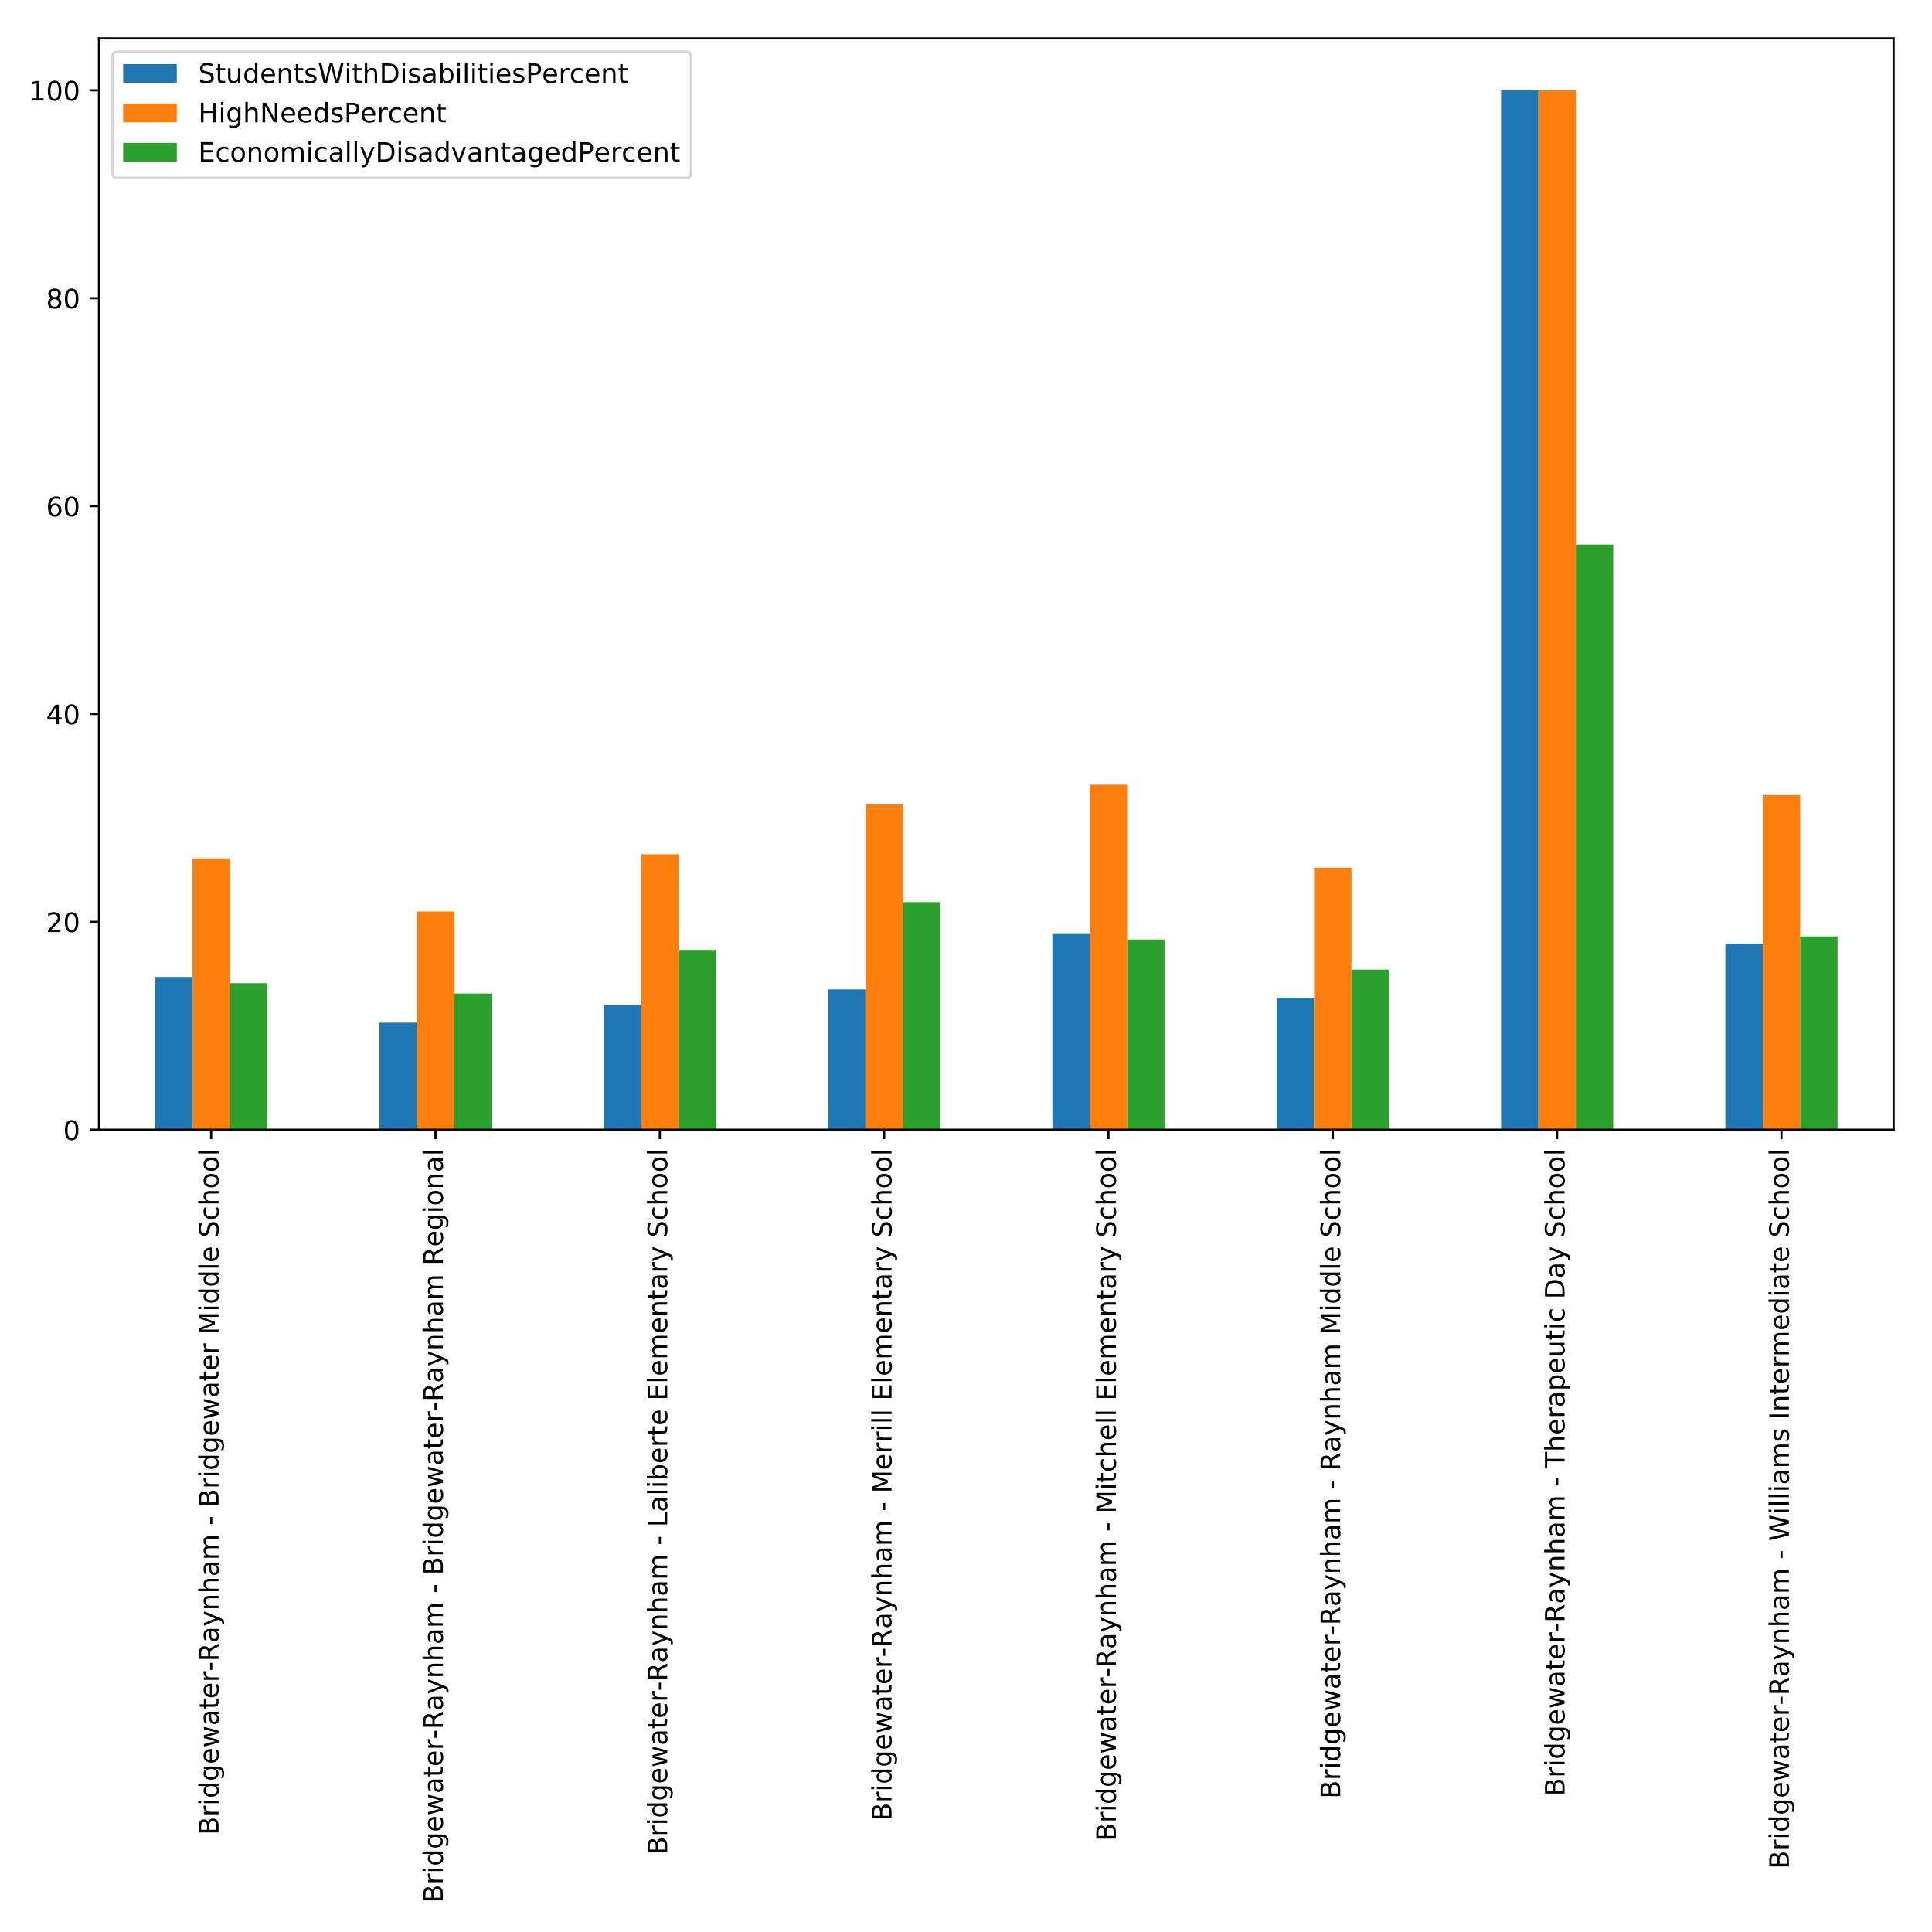 <?xml version="1.0" encoding="utf-8" standalone="no"?>
<!DOCTYPE svg PUBLIC "-//W3C//DTD SVG 1.1//EN"
  "http://www.w3.org/Graphics/SVG/1.1/DTD/svg11.dtd">
<!-- Created with matplotlib (http://matplotlib.org/) -->
<svg height="720pt" version="1.1" viewBox="0 0 720 720" width="720pt" xmlns="http://www.w3.org/2000/svg" xmlns:xlink="http://www.w3.org/1999/xlink">
 <defs>
  <style type="text/css">
*{stroke-linecap:butt;stroke-linejoin:round;}
  </style>
 </defs>
 <g id="figure_1">
  <g id="patch_1">
   <path d="M 0 720 
L 720 720 
L 720 0 
L 0 0 
z
" style="fill:#ffffff;"/>
  </g>
  <g id="axes_1">
   <g id="patch_2">
    <path d="M 36.888 421.023 
L 705.7 421.023 
L 705.7 14.3 
L 36.888 14.3 
z
" style="fill:#ffffff;"/>
   </g>
   <g id="patch_3">
    <path clip-path="url(#pb2c22ee55d)" d="M 57.788 421.023 
L 71.721 421.023 
L 71.721 364.082 
L 57.788 364.082 
z
" style="fill:#1f77b4;"/>
   </g>
   <g id="patch_4">
    <path clip-path="url(#pb2c22ee55d)" d="M 141.389 421.023 
L 155.323 421.023 
L 155.323 381.126 
L 141.389 381.126 
z
" style="fill:#1f77b4;"/>
   </g>
   <g id="patch_5">
    <path clip-path="url(#pb2c22ee55d)" d="M 224.991 421.023 
L 238.925 421.023 
L 238.925 374.541 
L 224.991 374.541 
z
" style="fill:#1f77b4;"/>
   </g>
   <g id="patch_6">
    <path clip-path="url(#pb2c22ee55d)" d="M 308.593 421.023 
L 322.526 421.023 
L 322.526 368.73 
L 308.593 368.73 
z
" style="fill:#1f77b4;"/>
   </g>
   <g id="patch_7">
    <path clip-path="url(#pb2c22ee55d)" d="M 392.194 421.023 
L 406.128 421.023 
L 406.128 347.813 
L 392.194 347.813 
z
" style="fill:#1f77b4;"/>
   </g>
   <g id="patch_8">
    <path clip-path="url(#pb2c22ee55d)" d="M 475.796 421.023 
L 489.729 421.023 
L 489.729 371.829 
L 475.796 371.829 
z
" style="fill:#1f77b4;"/>
   </g>
   <g id="patch_9">
    <path clip-path="url(#pb2c22ee55d)" d="M 559.397 421.023 
L 573.331 421.023 
L 573.331 33.668 
L 559.397 33.668 
z
" style="fill:#1f77b4;"/>
   </g>
   <g id="patch_10">
    <path clip-path="url(#pb2c22ee55d)" d="M 642.999 421.023 
L 656.932 421.023 
L 656.932 351.687 
L 642.999 351.687 
z
" style="fill:#1f77b4;"/>
   </g>
   <g id="patch_11">
    <path clip-path="url(#pb2c22ee55d)" d="M 71.721 421.023 
L 85.655 421.023 
L 85.655 319.924 
L 71.721 319.924 
z
" style="fill:#ff7f0e;"/>
   </g>
   <g id="patch_12">
    <path clip-path="url(#pb2c22ee55d)" d="M 155.323 421.023 
L 169.257 421.023 
L 169.257 339.679 
L 155.323 339.679 
z
" style="fill:#ff7f0e;"/>
   </g>
   <g id="patch_13">
    <path clip-path="url(#pb2c22ee55d)" d="M 238.925 421.023 
L 252.858 421.023 
L 252.858 318.374 
L 238.925 318.374 
z
" style="fill:#ff7f0e;"/>
   </g>
   <g id="patch_14">
    <path clip-path="url(#pb2c22ee55d)" d="M 322.526 421.023 
L 336.46 421.023 
L 336.46 299.781 
L 322.526 299.781 
z
" style="fill:#ff7f0e;"/>
   </g>
   <g id="patch_15">
    <path clip-path="url(#pb2c22ee55d)" d="M 406.128 421.023 
L 420.061 421.023 
L 420.061 292.421 
L 406.128 292.421 
z
" style="fill:#ff7f0e;"/>
   </g>
   <g id="patch_16">
    <path clip-path="url(#pb2c22ee55d)" d="M 489.729 421.023 
L 503.663 421.023 
L 503.663 323.41 
L 489.729 323.41 
z
" style="fill:#ff7f0e;"/>
   </g>
   <g id="patch_17">
    <path clip-path="url(#pb2c22ee55d)" d="M 573.331 421.023 
L 587.264 421.023 
L 587.264 33.668 
L 573.331 33.668 
z
" style="fill:#ff7f0e;"/>
   </g>
   <g id="patch_18">
    <path clip-path="url(#pb2c22ee55d)" d="M 656.932 421.023 
L 670.866 421.023 
L 670.866 296.295 
L 656.932 296.295 
z
" style="fill:#ff7f0e;"/>
   </g>
   <g id="patch_19">
    <path clip-path="url(#pb2c22ee55d)" d="M 85.655 421.023 
L 99.589 421.023 
L 99.589 366.406 
L 85.655 366.406 
z
" style="fill:#2ca02c;"/>
   </g>
   <g id="patch_20">
    <path clip-path="url(#pb2c22ee55d)" d="M 169.257 421.023 
L 183.19 421.023 
L 183.19 370.28 
L 169.257 370.28 
z
" style="fill:#2ca02c;"/>
   </g>
   <g id="patch_21">
    <path clip-path="url(#pb2c22ee55d)" d="M 252.858 421.023 
L 266.792 421.023 
L 266.792 354.011 
L 252.858 354.011 
z
" style="fill:#2ca02c;"/>
   </g>
   <g id="patch_22">
    <path clip-path="url(#pb2c22ee55d)" d="M 336.46 421.023 
L 350.393 421.023 
L 350.393 336.193 
L 336.46 336.193 
z
" style="fill:#2ca02c;"/>
   </g>
   <g id="patch_23">
    <path clip-path="url(#pb2c22ee55d)" d="M 420.061 421.023 
L 433.995 421.023 
L 433.995 350.137 
L 420.061 350.137 
z
" style="fill:#2ca02c;"/>
   </g>
   <g id="patch_24">
    <path clip-path="url(#pb2c22ee55d)" d="M 503.663 421.023 
L 517.596 421.023 
L 517.596 361.371 
L 503.663 361.371 
z
" style="fill:#2ca02c;"/>
   </g>
   <g id="patch_25">
    <path clip-path="url(#pb2c22ee55d)" d="M 587.264 421.023 
L 601.198 421.023 
L 601.198 202.942 
L 587.264 202.942 
z
" style="fill:#2ca02c;"/>
   </g>
   <g id="patch_26">
    <path clip-path="url(#pb2c22ee55d)" d="M 670.866 421.023 
L 684.8 421.023 
L 684.8 348.975 
L 670.866 348.975 
z
" style="fill:#2ca02c;"/>
   </g>
   <g id="matplotlib.axis_1">
    <g id="xtick_1">
     <g id="line2d_1">
      <defs>
       <path d="M 0 0 
L 0 3.5 
" id="m4c6df559db" style="stroke:#000000;stroke-width:0.8;"/>
      </defs>
      <g>
       <use style="stroke:#000000;stroke-width:0.8;" x="78.688" xlink:href="#m4c6df559db" y="421.023"/>
      </g>
     </g>
     <g id="text_1">
      <!-- Bridgewater-Raynham - Bridgewater Middle School -->
      <defs>
       <path d="M 19.672 34.812 
L 19.672 8.109 
L 35.5 8.109 
Q 43.453 8.109 47.281 11.406 
Q 51.125 14.703 51.125 21.484 
Q 51.125 28.328 47.281 31.562 
Q 43.453 34.812 35.5 34.812 
z
M 19.672 64.797 
L 19.672 42.828 
L 34.281 42.828 
Q 41.5 42.828 45.031 45.531 
Q 48.578 48.25 48.578 53.812 
Q 48.578 59.328 45.031 62.062 
Q 41.5 64.797 34.281 64.797 
z
M 9.812 72.906 
L 35.016 72.906 
Q 46.297 72.906 52.391 68.219 
Q 58.5 63.531 58.5 54.891 
Q 58.5 48.188 55.375 44.234 
Q 52.25 40.281 46.188 39.312 
Q 53.469 37.75 57.5 32.781 
Q 61.531 27.828 61.531 20.406 
Q 61.531 10.641 54.891 5.312 
Q 48.25 0 35.984 0 
L 9.812 0 
z
" id="DejaVuSans-42"/>
       <path d="M 41.109 46.297 
Q 39.594 47.172 37.812 47.578 
Q 36.031 48 33.891 48 
Q 26.266 48 22.188 43.047 
Q 18.109 38.094 18.109 28.812 
L 18.109 0 
L 9.078 0 
L 9.078 54.688 
L 18.109 54.688 
L 18.109 46.188 
Q 20.953 51.172 25.484 53.578 
Q 30.031 56 36.531 56 
Q 37.453 56 38.578 55.875 
Q 39.703 55.766 41.062 55.516 
z
" id="DejaVuSans-72"/>
       <path d="M 9.422 54.688 
L 18.406 54.688 
L 18.406 0 
L 9.422 0 
z
M 9.422 75.984 
L 18.406 75.984 
L 18.406 64.594 
L 9.422 64.594 
z
" id="DejaVuSans-69"/>
       <path d="M 45.406 46.391 
L 45.406 75.984 
L 54.391 75.984 
L 54.391 0 
L 45.406 0 
L 45.406 8.203 
Q 42.578 3.328 38.25 0.953 
Q 33.938 -1.422 27.875 -1.422 
Q 17.969 -1.422 11.734 6.484 
Q 5.516 14.406 5.516 27.297 
Q 5.516 40.188 11.734 48.094 
Q 17.969 56 27.875 56 
Q 33.938 56 38.25 53.625 
Q 42.578 51.266 45.406 46.391 
z
M 14.797 27.297 
Q 14.797 17.391 18.875 11.75 
Q 22.953 6.109 30.078 6.109 
Q 37.203 6.109 41.297 11.75 
Q 45.406 17.391 45.406 27.297 
Q 45.406 37.203 41.297 42.844 
Q 37.203 48.484 30.078 48.484 
Q 22.953 48.484 18.875 42.844 
Q 14.797 37.203 14.797 27.297 
z
" id="DejaVuSans-64"/>
       <path d="M 45.406 27.984 
Q 45.406 37.75 41.375 43.109 
Q 37.359 48.484 30.078 48.484 
Q 22.859 48.484 18.828 43.109 
Q 14.797 37.75 14.797 27.984 
Q 14.797 18.266 18.828 12.891 
Q 22.859 7.516 30.078 7.516 
Q 37.359 7.516 41.375 12.891 
Q 45.406 18.266 45.406 27.984 
z
M 54.391 6.781 
Q 54.391 -7.172 48.188 -13.984 
Q 42 -20.797 29.203 -20.797 
Q 24.469 -20.797 20.266 -20.094 
Q 16.062 -19.391 12.109 -17.922 
L 12.109 -9.188 
Q 16.062 -11.328 19.922 -12.344 
Q 23.781 -13.375 27.781 -13.375 
Q 36.625 -13.375 41.016 -8.766 
Q 45.406 -4.156 45.406 5.172 
L 45.406 9.625 
Q 42.625 4.781 38.281 2.391 
Q 33.938 0 27.875 0 
Q 17.828 0 11.672 7.656 
Q 5.516 15.328 5.516 27.984 
Q 5.516 40.672 11.672 48.328 
Q 17.828 56 27.875 56 
Q 33.938 56 38.281 53.609 
Q 42.625 51.219 45.406 46.391 
L 45.406 54.688 
L 54.391 54.688 
z
" id="DejaVuSans-67"/>
       <path d="M 56.203 29.594 
L 56.203 25.203 
L 14.891 25.203 
Q 15.484 15.922 20.484 11.062 
Q 25.484 6.203 34.422 6.203 
Q 39.594 6.203 44.453 7.469 
Q 49.312 8.734 54.109 11.281 
L 54.109 2.781 
Q 49.266 0.734 44.188 -0.344 
Q 39.109 -1.422 33.891 -1.422 
Q 20.797 -1.422 13.156 6.188 
Q 5.516 13.812 5.516 26.812 
Q 5.516 40.234 12.766 48.109 
Q 20.016 56 32.328 56 
Q 43.359 56 49.781 48.891 
Q 56.203 41.797 56.203 29.594 
z
M 47.219 32.234 
Q 47.125 39.594 43.094 43.984 
Q 39.062 48.391 32.422 48.391 
Q 24.906 48.391 20.391 44.141 
Q 15.875 39.891 15.188 32.172 
z
" id="DejaVuSans-65"/>
       <path d="M 4.203 54.688 
L 13.188 54.688 
L 24.422 12.016 
L 35.594 54.688 
L 46.188 54.688 
L 57.422 12.016 
L 68.609 54.688 
L 77.594 54.688 
L 63.281 0 
L 52.688 0 
L 40.922 44.828 
L 29.109 0 
L 18.5 0 
z
" id="DejaVuSans-77"/>
       <path d="M 34.281 27.484 
Q 23.391 27.484 19.188 25 
Q 14.984 22.516 14.984 16.5 
Q 14.984 11.719 18.141 8.906 
Q 21.297 6.109 26.703 6.109 
Q 34.188 6.109 38.703 11.406 
Q 43.219 16.703 43.219 25.484 
L 43.219 27.484 
z
M 52.203 31.203 
L 52.203 0 
L 43.219 0 
L 43.219 8.297 
Q 40.141 3.328 35.547 0.953 
Q 30.953 -1.422 24.312 -1.422 
Q 15.922 -1.422 10.953 3.297 
Q 6 8.016 6 15.922 
Q 6 25.141 12.172 29.828 
Q 18.359 34.516 30.609 34.516 
L 43.219 34.516 
L 43.219 35.406 
Q 43.219 41.609 39.141 45 
Q 35.062 48.391 27.688 48.391 
Q 23 48.391 18.547 47.266 
Q 14.109 46.141 10.016 43.891 
L 10.016 52.203 
Q 14.938 54.109 19.578 55.047 
Q 24.219 56 28.609 56 
Q 40.484 56 46.344 49.844 
Q 52.203 43.703 52.203 31.203 
z
" id="DejaVuSans-61"/>
       <path d="M 18.312 70.219 
L 18.312 54.688 
L 36.812 54.688 
L 36.812 47.703 
L 18.312 47.703 
L 18.312 18.016 
Q 18.312 11.328 20.141 9.422 
Q 21.969 7.516 27.594 7.516 
L 36.812 7.516 
L 36.812 0 
L 27.594 0 
Q 17.188 0 13.234 3.875 
Q 9.281 7.766 9.281 18.016 
L 9.281 47.703 
L 2.688 47.703 
L 2.688 54.688 
L 9.281 54.688 
L 9.281 70.219 
z
" id="DejaVuSans-74"/>
       <path d="M 4.891 31.391 
L 31.203 31.391 
L 31.203 23.391 
L 4.891 23.391 
z
" id="DejaVuSans-2d"/>
       <path d="M 44.391 34.188 
Q 47.562 33.109 50.562 29.594 
Q 53.562 26.078 56.594 19.922 
L 66.609 0 
L 56 0 
L 46.688 18.703 
Q 43.062 26.031 39.672 28.422 
Q 36.281 30.812 30.422 30.812 
L 19.672 30.812 
L 19.672 0 
L 9.812 0 
L 9.812 72.906 
L 32.078 72.906 
Q 44.578 72.906 50.734 67.672 
Q 56.891 62.453 56.891 51.906 
Q 56.891 45.016 53.688 40.469 
Q 50.484 35.938 44.391 34.188 
z
M 19.672 64.797 
L 19.672 38.922 
L 32.078 38.922 
Q 39.203 38.922 42.844 42.219 
Q 46.484 45.516 46.484 51.906 
Q 46.484 58.297 42.844 61.547 
Q 39.203 64.797 32.078 64.797 
z
" id="DejaVuSans-52"/>
       <path d="M 32.172 -5.078 
Q 28.375 -14.844 24.75 -17.812 
Q 21.141 -20.797 15.094 -20.797 
L 7.906 -20.797 
L 7.906 -13.281 
L 13.188 -13.281 
Q 16.891 -13.281 18.938 -11.516 
Q 21 -9.766 23.484 -3.219 
L 25.094 0.875 
L 2.984 54.688 
L 12.5 54.688 
L 29.594 11.922 
L 46.688 54.688 
L 56.203 54.688 
z
" id="DejaVuSans-79"/>
       <path d="M 54.891 33.016 
L 54.891 0 
L 45.906 0 
L 45.906 32.719 
Q 45.906 40.484 42.875 44.328 
Q 39.844 48.188 33.797 48.188 
Q 26.516 48.188 22.312 43.547 
Q 18.109 38.922 18.109 30.906 
L 18.109 0 
L 9.078 0 
L 9.078 54.688 
L 18.109 54.688 
L 18.109 46.188 
Q 21.344 51.125 25.703 53.562 
Q 30.078 56 35.797 56 
Q 45.219 56 50.047 50.172 
Q 54.891 44.344 54.891 33.016 
z
" id="DejaVuSans-6e"/>
       <path d="M 54.891 33.016 
L 54.891 0 
L 45.906 0 
L 45.906 32.719 
Q 45.906 40.484 42.875 44.328 
Q 39.844 48.188 33.797 48.188 
Q 26.516 48.188 22.312 43.547 
Q 18.109 38.922 18.109 30.906 
L 18.109 0 
L 9.078 0 
L 9.078 75.984 
L 18.109 75.984 
L 18.109 46.188 
Q 21.344 51.125 25.703 53.562 
Q 30.078 56 35.797 56 
Q 45.219 56 50.047 50.172 
Q 54.891 44.344 54.891 33.016 
z
" id="DejaVuSans-68"/>
       <path d="M 52 44.188 
Q 55.375 50.25 60.062 53.125 
Q 64.75 56 71.094 56 
Q 79.641 56 84.281 50.016 
Q 88.922 44.047 88.922 33.016 
L 88.922 0 
L 79.891 0 
L 79.891 32.719 
Q 79.891 40.578 77.094 44.375 
Q 74.312 48.188 68.609 48.188 
Q 61.625 48.188 57.562 43.547 
Q 53.516 38.922 53.516 30.906 
L 53.516 0 
L 44.484 0 
L 44.484 32.719 
Q 44.484 40.625 41.703 44.406 
Q 38.922 48.188 33.109 48.188 
Q 26.219 48.188 22.156 43.531 
Q 18.109 38.875 18.109 30.906 
L 18.109 0 
L 9.078 0 
L 9.078 54.688 
L 18.109 54.688 
L 18.109 46.188 
Q 21.188 51.219 25.484 53.609 
Q 29.781 56 35.688 56 
Q 41.656 56 45.828 52.969 
Q 50 49.953 52 44.188 
z
" id="DejaVuSans-6d"/>
       <path id="DejaVuSans-20"/>
       <path d="M 9.812 72.906 
L 24.516 72.906 
L 43.109 23.297 
L 61.812 72.906 
L 76.516 72.906 
L 76.516 0 
L 66.891 0 
L 66.891 64.016 
L 48.094 14.016 
L 38.188 14.016 
L 19.391 64.016 
L 19.391 0 
L 9.812 0 
z
" id="DejaVuSans-4d"/>
       <path d="M 9.422 75.984 
L 18.406 75.984 
L 18.406 0 
L 9.422 0 
z
" id="DejaVuSans-6c"/>
       <path d="M 53.516 70.516 
L 53.516 60.891 
Q 47.906 63.578 42.922 64.891 
Q 37.938 66.219 33.297 66.219 
Q 25.25 66.219 20.875 63.094 
Q 16.5 59.969 16.5 54.203 
Q 16.5 49.359 19.406 46.891 
Q 22.312 44.438 30.422 42.922 
L 36.375 41.703 
Q 47.406 39.594 52.656 34.297 
Q 57.906 29 57.906 20.125 
Q 57.906 9.516 50.797 4.047 
Q 43.703 -1.422 29.984 -1.422 
Q 24.812 -1.422 18.969 -0.25 
Q 13.141 0.922 6.891 3.219 
L 6.891 13.375 
Q 12.891 10.016 18.656 8.297 
Q 24.422 6.594 29.984 6.594 
Q 38.422 6.594 43.016 9.906 
Q 47.609 13.234 47.609 19.391 
Q 47.609 24.75 44.312 27.781 
Q 41.016 30.812 33.5 32.328 
L 27.484 33.5 
Q 16.453 35.688 11.516 40.375 
Q 6.594 45.062 6.594 53.422 
Q 6.594 63.094 13.406 68.656 
Q 20.219 74.219 32.172 74.219 
Q 37.312 74.219 42.625 73.281 
Q 47.953 72.359 53.516 70.516 
z
" id="DejaVuSans-53"/>
       <path d="M 48.781 52.594 
L 48.781 44.188 
Q 44.969 46.297 41.141 47.344 
Q 37.312 48.391 33.406 48.391 
Q 24.656 48.391 19.812 42.844 
Q 14.984 37.312 14.984 27.297 
Q 14.984 17.281 19.812 11.734 
Q 24.656 6.203 33.406 6.203 
Q 37.312 6.203 41.141 7.25 
Q 44.969 8.297 48.781 10.406 
L 48.781 2.094 
Q 45.016 0.344 40.984 -0.531 
Q 36.969 -1.422 32.422 -1.422 
Q 20.062 -1.422 12.781 6.344 
Q 5.516 14.109 5.516 27.297 
Q 5.516 40.672 12.859 48.328 
Q 20.219 56 33.016 56 
Q 37.156 56 41.109 55.141 
Q 45.062 54.297 48.781 52.594 
z
" id="DejaVuSans-63"/>
       <path d="M 30.609 48.391 
Q 23.391 48.391 19.188 42.75 
Q 14.984 37.109 14.984 27.297 
Q 14.984 17.484 19.156 11.844 
Q 23.344 6.203 30.609 6.203 
Q 37.797 6.203 41.984 11.859 
Q 46.188 17.531 46.188 27.297 
Q 46.188 37.016 41.984 42.703 
Q 37.797 48.391 30.609 48.391 
z
M 30.609 56 
Q 42.328 56 49.016 48.375 
Q 55.719 40.766 55.719 27.297 
Q 55.719 13.875 49.016 6.219 
Q 42.328 -1.422 30.609 -1.422 
Q 18.844 -1.422 12.172 6.219 
Q 5.516 13.875 5.516 27.297 
Q 5.516 40.766 12.172 48.375 
Q 18.844 56 30.609 56 
z
" id="DejaVuSans-6f"/>
      </defs>
      <g transform="translate(81.448 683.894)rotate(-90)scale(0.1 -0.1)">
       <use xlink:href="#DejaVuSans-42"/>
       <use x="68.604" xlink:href="#DejaVuSans-72"/>
       <use x="109.717" xlink:href="#DejaVuSans-69"/>
       <use x="137.5" xlink:href="#DejaVuSans-64"/>
       <use x="200.977" xlink:href="#DejaVuSans-67"/>
       <use x="264.453" xlink:href="#DejaVuSans-65"/>
       <use x="325.977" xlink:href="#DejaVuSans-77"/>
       <use x="407.764" xlink:href="#DejaVuSans-61"/>
       <use x="469.043" xlink:href="#DejaVuSans-74"/>
       <use x="508.252" xlink:href="#DejaVuSans-65"/>
       <use x="569.775" xlink:href="#DejaVuSans-72"/>
       <use x="610.795" xlink:href="#DejaVuSans-2d"/>
       <use x="646.879" xlink:href="#DejaVuSans-52"/>
       <use x="716.33" xlink:href="#DejaVuSans-61"/>
       <use x="777.609" xlink:href="#DejaVuSans-79"/>
       <use x="836.789" xlink:href="#DejaVuSans-6e"/>
       <use x="900.168" xlink:href="#DejaVuSans-68"/>
       <use x="963.547" xlink:href="#DejaVuSans-61"/>
       <use x="1024.826" xlink:href="#DejaVuSans-6d"/>
       <use x="1122.238" xlink:href="#DejaVuSans-20"/>
       <use x="1154.025" xlink:href="#DejaVuSans-2d"/>
       <use x="1190.109" xlink:href="#DejaVuSans-20"/>
       <use x="1221.896" xlink:href="#DejaVuSans-42"/>
       <use x="1290.5" xlink:href="#DejaVuSans-72"/>
       <use x="1331.613" xlink:href="#DejaVuSans-69"/>
       <use x="1359.396" xlink:href="#DejaVuSans-64"/>
       <use x="1422.873" xlink:href="#DejaVuSans-67"/>
       <use x="1486.35" xlink:href="#DejaVuSans-65"/>
       <use x="1547.873" xlink:href="#DejaVuSans-77"/>
       <use x="1629.66" xlink:href="#DejaVuSans-61"/>
       <use x="1690.939" xlink:href="#DejaVuSans-74"/>
       <use x="1730.148" xlink:href="#DejaVuSans-65"/>
       <use x="1791.672" xlink:href="#DejaVuSans-72"/>
       <use x="1832.785" xlink:href="#DejaVuSans-20"/>
       <use x="1864.572" xlink:href="#DejaVuSans-4d"/>
       <use x="1950.852" xlink:href="#DejaVuSans-69"/>
       <use x="1978.635" xlink:href="#DejaVuSans-64"/>
       <use x="2042.111" xlink:href="#DejaVuSans-64"/>
       <use x="2105.588" xlink:href="#DejaVuSans-6c"/>
       <use x="2133.371" xlink:href="#DejaVuSans-65"/>
       <use x="2194.895" xlink:href="#DejaVuSans-20"/>
       <use x="2226.682" xlink:href="#DejaVuSans-53"/>
       <use x="2290.158" xlink:href="#DejaVuSans-63"/>
       <use x="2345.139" xlink:href="#DejaVuSans-68"/>
       <use x="2408.518" xlink:href="#DejaVuSans-6f"/>
       <use x="2469.699" xlink:href="#DejaVuSans-6f"/>
       <use x="2530.881" xlink:href="#DejaVuSans-6c"/>
      </g>
     </g>
    </g>
    <g id="xtick_2">
     <g id="line2d_2">
      <g>
       <use style="stroke:#000000;stroke-width:0.8;" x="162.29" xlink:href="#m4c6df559db" y="421.023"/>
      </g>
     </g>
     <g id="text_2">
      <!-- Bridgewater-Raynham - Bridgewater-Raynham Regional -->
      <g transform="translate(165.049 709.2)rotate(-90)scale(0.1 -0.1)">
       <use xlink:href="#DejaVuSans-42"/>
       <use x="68.604" xlink:href="#DejaVuSans-72"/>
       <use x="109.717" xlink:href="#DejaVuSans-69"/>
       <use x="137.5" xlink:href="#DejaVuSans-64"/>
       <use x="200.977" xlink:href="#DejaVuSans-67"/>
       <use x="264.453" xlink:href="#DejaVuSans-65"/>
       <use x="325.977" xlink:href="#DejaVuSans-77"/>
       <use x="407.764" xlink:href="#DejaVuSans-61"/>
       <use x="469.043" xlink:href="#DejaVuSans-74"/>
       <use x="508.252" xlink:href="#DejaVuSans-65"/>
       <use x="569.775" xlink:href="#DejaVuSans-72"/>
       <use x="610.795" xlink:href="#DejaVuSans-2d"/>
       <use x="646.879" xlink:href="#DejaVuSans-52"/>
       <use x="716.33" xlink:href="#DejaVuSans-61"/>
       <use x="777.609" xlink:href="#DejaVuSans-79"/>
       <use x="836.789" xlink:href="#DejaVuSans-6e"/>
       <use x="900.168" xlink:href="#DejaVuSans-68"/>
       <use x="963.547" xlink:href="#DejaVuSans-61"/>
       <use x="1024.826" xlink:href="#DejaVuSans-6d"/>
       <use x="1122.238" xlink:href="#DejaVuSans-20"/>
       <use x="1154.025" xlink:href="#DejaVuSans-2d"/>
       <use x="1190.109" xlink:href="#DejaVuSans-20"/>
       <use x="1221.896" xlink:href="#DejaVuSans-42"/>
       <use x="1290.5" xlink:href="#DejaVuSans-72"/>
       <use x="1331.613" xlink:href="#DejaVuSans-69"/>
       <use x="1359.396" xlink:href="#DejaVuSans-64"/>
       <use x="1422.873" xlink:href="#DejaVuSans-67"/>
       <use x="1486.35" xlink:href="#DejaVuSans-65"/>
       <use x="1547.873" xlink:href="#DejaVuSans-77"/>
       <use x="1629.66" xlink:href="#DejaVuSans-61"/>
       <use x="1690.939" xlink:href="#DejaVuSans-74"/>
       <use x="1730.148" xlink:href="#DejaVuSans-65"/>
       <use x="1791.672" xlink:href="#DejaVuSans-72"/>
       <use x="1832.691" xlink:href="#DejaVuSans-2d"/>
       <use x="1868.775" xlink:href="#DejaVuSans-52"/>
       <use x="1938.227" xlink:href="#DejaVuSans-61"/>
       <use x="1999.506" xlink:href="#DejaVuSans-79"/>
       <use x="2058.686" xlink:href="#DejaVuSans-6e"/>
       <use x="2122.064" xlink:href="#DejaVuSans-68"/>
       <use x="2185.443" xlink:href="#DejaVuSans-61"/>
       <use x="2246.723" xlink:href="#DejaVuSans-6d"/>
       <use x="2344.135" xlink:href="#DejaVuSans-20"/>
       <use x="2375.922" xlink:href="#DejaVuSans-52"/>
       <use x="2445.342" xlink:href="#DejaVuSans-65"/>
       <use x="2506.865" xlink:href="#DejaVuSans-67"/>
       <use x="2570.342" xlink:href="#DejaVuSans-69"/>
       <use x="2598.125" xlink:href="#DejaVuSans-6f"/>
       <use x="2659.307" xlink:href="#DejaVuSans-6e"/>
       <use x="2722.686" xlink:href="#DejaVuSans-61"/>
       <use x="2783.965" xlink:href="#DejaVuSans-6c"/>
      </g>
     </g>
    </g>
    <g id="xtick_3">
     <g id="line2d_3">
      <g>
       <use style="stroke:#000000;stroke-width:0.8;" x="245.891" xlink:href="#m4c6df559db" y="421.023"/>
      </g>
     </g>
     <g id="text_3">
      <!-- Bridgewater-Raynham - Laliberte Elementary School -->
      <defs>
       <path d="M 9.812 72.906 
L 19.672 72.906 
L 19.672 8.297 
L 55.172 8.297 
L 55.172 0 
L 9.812 0 
z
" id="DejaVuSans-4c"/>
       <path d="M 48.688 27.297 
Q 48.688 37.203 44.609 42.844 
Q 40.531 48.484 33.406 48.484 
Q 26.266 48.484 22.188 42.844 
Q 18.109 37.203 18.109 27.297 
Q 18.109 17.391 22.188 11.75 
Q 26.266 6.109 33.406 6.109 
Q 40.531 6.109 44.609 11.75 
Q 48.688 17.391 48.688 27.297 
z
M 18.109 46.391 
Q 20.953 51.266 25.266 53.625 
Q 29.594 56 35.594 56 
Q 45.562 56 51.781 48.094 
Q 58.016 40.188 58.016 27.297 
Q 58.016 14.406 51.781 6.484 
Q 45.562 -1.422 35.594 -1.422 
Q 29.594 -1.422 25.266 0.953 
Q 20.953 3.328 18.109 8.203 
L 18.109 0 
L 9.078 0 
L 9.078 75.984 
L 18.109 75.984 
z
" id="DejaVuSans-62"/>
       <path d="M 9.812 72.906 
L 55.906 72.906 
L 55.906 64.594 
L 19.672 64.594 
L 19.672 43.016 
L 54.391 43.016 
L 54.391 34.719 
L 19.672 34.719 
L 19.672 8.297 
L 56.781 8.297 
L 56.781 0 
L 9.812 0 
z
" id="DejaVuSans-45"/>
      </defs>
      <g transform="translate(248.651 691.27)rotate(-90)scale(0.1 -0.1)">
       <use xlink:href="#DejaVuSans-42"/>
       <use x="68.604" xlink:href="#DejaVuSans-72"/>
       <use x="109.717" xlink:href="#DejaVuSans-69"/>
       <use x="137.5" xlink:href="#DejaVuSans-64"/>
       <use x="200.977" xlink:href="#DejaVuSans-67"/>
       <use x="264.453" xlink:href="#DejaVuSans-65"/>
       <use x="325.977" xlink:href="#DejaVuSans-77"/>
       <use x="407.764" xlink:href="#DejaVuSans-61"/>
       <use x="469.043" xlink:href="#DejaVuSans-74"/>
       <use x="508.252" xlink:href="#DejaVuSans-65"/>
       <use x="569.775" xlink:href="#DejaVuSans-72"/>
       <use x="610.795" xlink:href="#DejaVuSans-2d"/>
       <use x="646.879" xlink:href="#DejaVuSans-52"/>
       <use x="716.33" xlink:href="#DejaVuSans-61"/>
       <use x="777.609" xlink:href="#DejaVuSans-79"/>
       <use x="836.789" xlink:href="#DejaVuSans-6e"/>
       <use x="900.168" xlink:href="#DejaVuSans-68"/>
       <use x="963.547" xlink:href="#DejaVuSans-61"/>
       <use x="1024.826" xlink:href="#DejaVuSans-6d"/>
       <use x="1122.238" xlink:href="#DejaVuSans-20"/>
       <use x="1154.025" xlink:href="#DejaVuSans-2d"/>
       <use x="1190.109" xlink:href="#DejaVuSans-20"/>
       <use x="1221.896" xlink:href="#DejaVuSans-4c"/>
       <use x="1277.609" xlink:href="#DejaVuSans-61"/>
       <use x="1338.889" xlink:href="#DejaVuSans-6c"/>
       <use x="1366.672" xlink:href="#DejaVuSans-69"/>
       <use x="1394.455" xlink:href="#DejaVuSans-62"/>
       <use x="1457.932" xlink:href="#DejaVuSans-65"/>
       <use x="1519.455" xlink:href="#DejaVuSans-72"/>
       <use x="1560.568" xlink:href="#DejaVuSans-74"/>
       <use x="1599.777" xlink:href="#DejaVuSans-65"/>
       <use x="1661.301" xlink:href="#DejaVuSans-20"/>
       <use x="1693.088" xlink:href="#DejaVuSans-45"/>
       <use x="1756.271" xlink:href="#DejaVuSans-6c"/>
       <use x="1784.055" xlink:href="#DejaVuSans-65"/>
       <use x="1845.578" xlink:href="#DejaVuSans-6d"/>
       <use x="1942.99" xlink:href="#DejaVuSans-65"/>
       <use x="2004.514" xlink:href="#DejaVuSans-6e"/>
       <use x="2067.893" xlink:href="#DejaVuSans-74"/>
       <use x="2107.102" xlink:href="#DejaVuSans-61"/>
       <use x="2168.381" xlink:href="#DejaVuSans-72"/>
       <use x="2209.494" xlink:href="#DejaVuSans-79"/>
       <use x="2268.674" xlink:href="#DejaVuSans-20"/>
       <use x="2300.461" xlink:href="#DejaVuSans-53"/>
       <use x="2363.938" xlink:href="#DejaVuSans-63"/>
       <use x="2418.918" xlink:href="#DejaVuSans-68"/>
       <use x="2482.297" xlink:href="#DejaVuSans-6f"/>
       <use x="2543.479" xlink:href="#DejaVuSans-6f"/>
       <use x="2604.66" xlink:href="#DejaVuSans-6c"/>
      </g>
     </g>
    </g>
    <g id="xtick_4">
     <g id="line2d_4">
      <g>
       <use style="stroke:#000000;stroke-width:0.8;" x="329.493" xlink:href="#m4c6df559db" y="421.023"/>
      </g>
     </g>
     <g id="text_4">
      <!-- Bridgewater-Raynham - Merrill Elementary School -->
      <g transform="translate(332.252 678.664)rotate(-90)scale(0.1 -0.1)">
       <use xlink:href="#DejaVuSans-42"/>
       <use x="68.604" xlink:href="#DejaVuSans-72"/>
       <use x="109.717" xlink:href="#DejaVuSans-69"/>
       <use x="137.5" xlink:href="#DejaVuSans-64"/>
       <use x="200.977" xlink:href="#DejaVuSans-67"/>
       <use x="264.453" xlink:href="#DejaVuSans-65"/>
       <use x="325.977" xlink:href="#DejaVuSans-77"/>
       <use x="407.764" xlink:href="#DejaVuSans-61"/>
       <use x="469.043" xlink:href="#DejaVuSans-74"/>
       <use x="508.252" xlink:href="#DejaVuSans-65"/>
       <use x="569.775" xlink:href="#DejaVuSans-72"/>
       <use x="610.795" xlink:href="#DejaVuSans-2d"/>
       <use x="646.879" xlink:href="#DejaVuSans-52"/>
       <use x="716.33" xlink:href="#DejaVuSans-61"/>
       <use x="777.609" xlink:href="#DejaVuSans-79"/>
       <use x="836.789" xlink:href="#DejaVuSans-6e"/>
       <use x="900.168" xlink:href="#DejaVuSans-68"/>
       <use x="963.547" xlink:href="#DejaVuSans-61"/>
       <use x="1024.826" xlink:href="#DejaVuSans-6d"/>
       <use x="1122.238" xlink:href="#DejaVuSans-20"/>
       <use x="1154.025" xlink:href="#DejaVuSans-2d"/>
       <use x="1190.109" xlink:href="#DejaVuSans-20"/>
       <use x="1221.896" xlink:href="#DejaVuSans-4d"/>
       <use x="1308.176" xlink:href="#DejaVuSans-65"/>
       <use x="1369.699" xlink:href="#DejaVuSans-72"/>
       <use x="1410.797" xlink:href="#DejaVuSans-72"/>
       <use x="1451.91" xlink:href="#DejaVuSans-69"/>
       <use x="1479.693" xlink:href="#DejaVuSans-6c"/>
       <use x="1507.477" xlink:href="#DejaVuSans-6c"/>
       <use x="1535.26" xlink:href="#DejaVuSans-20"/>
       <use x="1567.047" xlink:href="#DejaVuSans-45"/>
       <use x="1630.23" xlink:href="#DejaVuSans-6c"/>
       <use x="1658.014" xlink:href="#DejaVuSans-65"/>
       <use x="1719.537" xlink:href="#DejaVuSans-6d"/>
       <use x="1816.949" xlink:href="#DejaVuSans-65"/>
       <use x="1878.473" xlink:href="#DejaVuSans-6e"/>
       <use x="1941.852" xlink:href="#DejaVuSans-74"/>
       <use x="1981.061" xlink:href="#DejaVuSans-61"/>
       <use x="2042.34" xlink:href="#DejaVuSans-72"/>
       <use x="2083.453" xlink:href="#DejaVuSans-79"/>
       <use x="2142.633" xlink:href="#DejaVuSans-20"/>
       <use x="2174.42" xlink:href="#DejaVuSans-53"/>
       <use x="2237.896" xlink:href="#DejaVuSans-63"/>
       <use x="2292.877" xlink:href="#DejaVuSans-68"/>
       <use x="2356.256" xlink:href="#DejaVuSans-6f"/>
       <use x="2417.438" xlink:href="#DejaVuSans-6f"/>
       <use x="2478.619" xlink:href="#DejaVuSans-6c"/>
      </g>
     </g>
    </g>
    <g id="xtick_5">
     <g id="line2d_5">
      <g>
       <use style="stroke:#000000;stroke-width:0.8;" x="413.095" xlink:href="#m4c6df559db" y="421.023"/>
      </g>
     </g>
     <g id="text_5">
      <!-- Bridgewater-Raynham - Mitchell Elementary School -->
      <g transform="translate(415.854 686.2)rotate(-90)scale(0.1 -0.1)">
       <use xlink:href="#DejaVuSans-42"/>
       <use x="68.604" xlink:href="#DejaVuSans-72"/>
       <use x="109.717" xlink:href="#DejaVuSans-69"/>
       <use x="137.5" xlink:href="#DejaVuSans-64"/>
       <use x="200.977" xlink:href="#DejaVuSans-67"/>
       <use x="264.453" xlink:href="#DejaVuSans-65"/>
       <use x="325.977" xlink:href="#DejaVuSans-77"/>
       <use x="407.764" xlink:href="#DejaVuSans-61"/>
       <use x="469.043" xlink:href="#DejaVuSans-74"/>
       <use x="508.252" xlink:href="#DejaVuSans-65"/>
       <use x="569.775" xlink:href="#DejaVuSans-72"/>
       <use x="610.795" xlink:href="#DejaVuSans-2d"/>
       <use x="646.879" xlink:href="#DejaVuSans-52"/>
       <use x="716.33" xlink:href="#DejaVuSans-61"/>
       <use x="777.609" xlink:href="#DejaVuSans-79"/>
       <use x="836.789" xlink:href="#DejaVuSans-6e"/>
       <use x="900.168" xlink:href="#DejaVuSans-68"/>
       <use x="963.547" xlink:href="#DejaVuSans-61"/>
       <use x="1024.826" xlink:href="#DejaVuSans-6d"/>
       <use x="1122.238" xlink:href="#DejaVuSans-20"/>
       <use x="1154.025" xlink:href="#DejaVuSans-2d"/>
       <use x="1190.109" xlink:href="#DejaVuSans-20"/>
       <use x="1221.896" xlink:href="#DejaVuSans-4d"/>
       <use x="1308.176" xlink:href="#DejaVuSans-69"/>
       <use x="1335.959" xlink:href="#DejaVuSans-74"/>
       <use x="1375.168" xlink:href="#DejaVuSans-63"/>
       <use x="1430.148" xlink:href="#DejaVuSans-68"/>
       <use x="1493.527" xlink:href="#DejaVuSans-65"/>
       <use x="1555.051" xlink:href="#DejaVuSans-6c"/>
       <use x="1582.834" xlink:href="#DejaVuSans-6c"/>
       <use x="1610.617" xlink:href="#DejaVuSans-20"/>
       <use x="1642.404" xlink:href="#DejaVuSans-45"/>
       <use x="1705.588" xlink:href="#DejaVuSans-6c"/>
       <use x="1733.371" xlink:href="#DejaVuSans-65"/>
       <use x="1794.895" xlink:href="#DejaVuSans-6d"/>
       <use x="1892.307" xlink:href="#DejaVuSans-65"/>
       <use x="1953.83" xlink:href="#DejaVuSans-6e"/>
       <use x="2017.209" xlink:href="#DejaVuSans-74"/>
       <use x="2056.418" xlink:href="#DejaVuSans-61"/>
       <use x="2117.697" xlink:href="#DejaVuSans-72"/>
       <use x="2158.811" xlink:href="#DejaVuSans-79"/>
       <use x="2217.99" xlink:href="#DejaVuSans-20"/>
       <use x="2249.777" xlink:href="#DejaVuSans-53"/>
       <use x="2313.254" xlink:href="#DejaVuSans-63"/>
       <use x="2368.234" xlink:href="#DejaVuSans-68"/>
       <use x="2431.613" xlink:href="#DejaVuSans-6f"/>
       <use x="2492.795" xlink:href="#DejaVuSans-6f"/>
       <use x="2553.977" xlink:href="#DejaVuSans-6c"/>
      </g>
     </g>
    </g>
    <g id="xtick_6">
     <g id="line2d_6">
      <g>
       <use style="stroke:#000000;stroke-width:0.8;" x="496.696" xlink:href="#m4c6df559db" y="421.023"/>
      </g>
     </g>
     <g id="text_6">
      <!-- Bridgewater-Raynham - Raynham Middle School -->
      <g transform="translate(499.455 670.339)rotate(-90)scale(0.1 -0.1)">
       <use xlink:href="#DejaVuSans-42"/>
       <use x="68.604" xlink:href="#DejaVuSans-72"/>
       <use x="109.717" xlink:href="#DejaVuSans-69"/>
       <use x="137.5" xlink:href="#DejaVuSans-64"/>
       <use x="200.977" xlink:href="#DejaVuSans-67"/>
       <use x="264.453" xlink:href="#DejaVuSans-65"/>
       <use x="325.977" xlink:href="#DejaVuSans-77"/>
       <use x="407.764" xlink:href="#DejaVuSans-61"/>
       <use x="469.043" xlink:href="#DejaVuSans-74"/>
       <use x="508.252" xlink:href="#DejaVuSans-65"/>
       <use x="569.775" xlink:href="#DejaVuSans-72"/>
       <use x="610.795" xlink:href="#DejaVuSans-2d"/>
       <use x="646.879" xlink:href="#DejaVuSans-52"/>
       <use x="716.33" xlink:href="#DejaVuSans-61"/>
       <use x="777.609" xlink:href="#DejaVuSans-79"/>
       <use x="836.789" xlink:href="#DejaVuSans-6e"/>
       <use x="900.168" xlink:href="#DejaVuSans-68"/>
       <use x="963.547" xlink:href="#DejaVuSans-61"/>
       <use x="1024.826" xlink:href="#DejaVuSans-6d"/>
       <use x="1122.238" xlink:href="#DejaVuSans-20"/>
       <use x="1154.025" xlink:href="#DejaVuSans-2d"/>
       <use x="1190.109" xlink:href="#DejaVuSans-20"/>
       <use x="1221.896" xlink:href="#DejaVuSans-52"/>
       <use x="1291.348" xlink:href="#DejaVuSans-61"/>
       <use x="1352.627" xlink:href="#DejaVuSans-79"/>
       <use x="1411.807" xlink:href="#DejaVuSans-6e"/>
       <use x="1475.186" xlink:href="#DejaVuSans-68"/>
       <use x="1538.564" xlink:href="#DejaVuSans-61"/>
       <use x="1599.844" xlink:href="#DejaVuSans-6d"/>
       <use x="1697.256" xlink:href="#DejaVuSans-20"/>
       <use x="1729.043" xlink:href="#DejaVuSans-4d"/>
       <use x="1815.322" xlink:href="#DejaVuSans-69"/>
       <use x="1843.105" xlink:href="#DejaVuSans-64"/>
       <use x="1906.582" xlink:href="#DejaVuSans-64"/>
       <use x="1970.059" xlink:href="#DejaVuSans-6c"/>
       <use x="1997.842" xlink:href="#DejaVuSans-65"/>
       <use x="2059.365" xlink:href="#DejaVuSans-20"/>
       <use x="2091.152" xlink:href="#DejaVuSans-53"/>
       <use x="2154.629" xlink:href="#DejaVuSans-63"/>
       <use x="2209.609" xlink:href="#DejaVuSans-68"/>
       <use x="2272.988" xlink:href="#DejaVuSans-6f"/>
       <use x="2334.17" xlink:href="#DejaVuSans-6f"/>
       <use x="2395.352" xlink:href="#DejaVuSans-6c"/>
      </g>
     </g>
    </g>
    <g id="xtick_7">
     <g id="line2d_7">
      <g>
       <use style="stroke:#000000;stroke-width:0.8;" x="580.298" xlink:href="#m4c6df559db" y="421.023"/>
      </g>
     </g>
     <g id="text_7">
      <!-- Bridgewater-Raynham - Therapeutic Day School -->
      <defs>
       <path d="M -0.297 72.906 
L 61.375 72.906 
L 61.375 64.594 
L 35.5 64.594 
L 35.5 0 
L 25.594 0 
L 25.594 64.594 
L -0.297 64.594 
z
" id="DejaVuSans-54"/>
       <path d="M 18.109 8.203 
L 18.109 -20.797 
L 9.078 -20.797 
L 9.078 54.688 
L 18.109 54.688 
L 18.109 46.391 
Q 20.953 51.266 25.266 53.625 
Q 29.594 56 35.594 56 
Q 45.562 56 51.781 48.094 
Q 58.016 40.188 58.016 27.297 
Q 58.016 14.406 51.781 6.484 
Q 45.562 -1.422 35.594 -1.422 
Q 29.594 -1.422 25.266 0.953 
Q 20.953 3.328 18.109 8.203 
z
M 48.688 27.297 
Q 48.688 37.203 44.609 42.844 
Q 40.531 48.484 33.406 48.484 
Q 26.266 48.484 22.188 42.844 
Q 18.109 37.203 18.109 27.297 
Q 18.109 17.391 22.188 11.75 
Q 26.266 6.109 33.406 6.109 
Q 40.531 6.109 44.609 11.75 
Q 48.688 17.391 48.688 27.297 
z
" id="DejaVuSans-70"/>
       <path d="M 8.5 21.578 
L 8.5 54.688 
L 17.484 54.688 
L 17.484 21.922 
Q 17.484 14.156 20.5 10.266 
Q 23.531 6.391 29.594 6.391 
Q 36.859 6.391 41.078 11.031 
Q 45.312 15.672 45.312 23.688 
L 45.312 54.688 
L 54.297 54.688 
L 54.297 0 
L 45.312 0 
L 45.312 8.406 
Q 42.047 3.422 37.719 1 
Q 33.406 -1.422 27.688 -1.422 
Q 18.266 -1.422 13.375 4.438 
Q 8.5 10.297 8.5 21.578 
z
M 31.109 56 
z
" id="DejaVuSans-75"/>
       <path d="M 19.672 64.797 
L 19.672 8.109 
L 31.594 8.109 
Q 46.688 8.109 53.688 14.938 
Q 60.688 21.781 60.688 36.531 
Q 60.688 51.172 53.688 57.984 
Q 46.688 64.797 31.594 64.797 
z
M 9.812 72.906 
L 30.078 72.906 
Q 51.266 72.906 61.172 64.094 
Q 71.094 55.281 71.094 36.531 
Q 71.094 17.672 61.125 8.828 
Q 51.172 0 30.078 0 
L 9.812 0 
z
" id="DejaVuSans-44"/>
      </defs>
      <g transform="translate(583.057 669.389)rotate(-90)scale(0.1 -0.1)">
       <use xlink:href="#DejaVuSans-42"/>
       <use x="68.604" xlink:href="#DejaVuSans-72"/>
       <use x="109.717" xlink:href="#DejaVuSans-69"/>
       <use x="137.5" xlink:href="#DejaVuSans-64"/>
       <use x="200.977" xlink:href="#DejaVuSans-67"/>
       <use x="264.453" xlink:href="#DejaVuSans-65"/>
       <use x="325.977" xlink:href="#DejaVuSans-77"/>
       <use x="407.764" xlink:href="#DejaVuSans-61"/>
       <use x="469.043" xlink:href="#DejaVuSans-74"/>
       <use x="508.252" xlink:href="#DejaVuSans-65"/>
       <use x="569.775" xlink:href="#DejaVuSans-72"/>
       <use x="610.795" xlink:href="#DejaVuSans-2d"/>
       <use x="646.879" xlink:href="#DejaVuSans-52"/>
       <use x="716.33" xlink:href="#DejaVuSans-61"/>
       <use x="777.609" xlink:href="#DejaVuSans-79"/>
       <use x="836.789" xlink:href="#DejaVuSans-6e"/>
       <use x="900.168" xlink:href="#DejaVuSans-68"/>
       <use x="963.547" xlink:href="#DejaVuSans-61"/>
       <use x="1024.826" xlink:href="#DejaVuSans-6d"/>
       <use x="1122.238" xlink:href="#DejaVuSans-20"/>
       <use x="1154.025" xlink:href="#DejaVuSans-2d"/>
       <use x="1190.109" xlink:href="#DejaVuSans-20"/>
       <use x="1221.896" xlink:href="#DejaVuSans-54"/>
       <use x="1282.98" xlink:href="#DejaVuSans-68"/>
       <use x="1346.359" xlink:href="#DejaVuSans-65"/>
       <use x="1407.883" xlink:href="#DejaVuSans-72"/>
       <use x="1448.996" xlink:href="#DejaVuSans-61"/>
       <use x="1510.275" xlink:href="#DejaVuSans-70"/>
       <use x="1573.752" xlink:href="#DejaVuSans-65"/>
       <use x="1635.275" xlink:href="#DejaVuSans-75"/>
       <use x="1698.654" xlink:href="#DejaVuSans-74"/>
       <use x="1737.863" xlink:href="#DejaVuSans-69"/>
       <use x="1765.646" xlink:href="#DejaVuSans-63"/>
       <use x="1820.627" xlink:href="#DejaVuSans-20"/>
       <use x="1852.414" xlink:href="#DejaVuSans-44"/>
       <use x="1929.416" xlink:href="#DejaVuSans-61"/>
       <use x="1990.695" xlink:href="#DejaVuSans-79"/>
       <use x="2049.875" xlink:href="#DejaVuSans-20"/>
       <use x="2081.662" xlink:href="#DejaVuSans-53"/>
       <use x="2145.139" xlink:href="#DejaVuSans-63"/>
       <use x="2200.119" xlink:href="#DejaVuSans-68"/>
       <use x="2263.498" xlink:href="#DejaVuSans-6f"/>
       <use x="2324.68" xlink:href="#DejaVuSans-6f"/>
       <use x="2385.861" xlink:href="#DejaVuSans-6c"/>
      </g>
     </g>
    </g>
    <g id="xtick_8">
     <g id="line2d_8">
      <g>
       <use style="stroke:#000000;stroke-width:0.8;" x="663.899" xlink:href="#m4c6df559db" y="421.023"/>
      </g>
     </g>
     <g id="text_8">
      <!-- Bridgewater-Raynham - Williams Intermediate School -->
      <defs>
       <path d="M 3.328 72.906 
L 13.281 72.906 
L 28.609 11.281 
L 43.891 72.906 
L 54.984 72.906 
L 70.312 11.281 
L 85.594 72.906 
L 95.609 72.906 
L 77.297 0 
L 64.891 0 
L 49.516 63.281 
L 33.984 0 
L 21.578 0 
z
" id="DejaVuSans-57"/>
       <path d="M 44.281 53.078 
L 44.281 44.578 
Q 40.484 46.531 36.375 47.5 
Q 32.281 48.484 27.875 48.484 
Q 21.188 48.484 17.844 46.438 
Q 14.5 44.391 14.5 40.281 
Q 14.5 37.156 16.891 35.375 
Q 19.281 33.594 26.516 31.984 
L 29.594 31.297 
Q 39.156 29.25 43.188 25.516 
Q 47.219 21.781 47.219 15.094 
Q 47.219 7.469 41.188 3.016 
Q 35.156 -1.422 24.609 -1.422 
Q 20.219 -1.422 15.453 -0.562 
Q 10.688 0.297 5.422 2 
L 5.422 11.281 
Q 10.406 8.688 15.234 7.391 
Q 20.062 6.109 24.812 6.109 
Q 31.156 6.109 34.562 8.281 
Q 37.984 10.453 37.984 14.406 
Q 37.984 18.062 35.516 20.016 
Q 33.062 21.969 24.703 23.781 
L 21.578 24.516 
Q 13.234 26.266 9.516 29.906 
Q 5.812 33.547 5.812 39.891 
Q 5.812 47.609 11.281 51.797 
Q 16.75 56 26.812 56 
Q 31.781 56 36.172 55.266 
Q 40.578 54.547 44.281 53.078 
z
" id="DejaVuSans-73"/>
       <path d="M 9.812 72.906 
L 19.672 72.906 
L 19.672 0 
L 9.812 0 
z
" id="DejaVuSans-49"/>
      </defs>
      <g transform="translate(666.659 696.536)rotate(-90)scale(0.1 -0.1)">
       <use xlink:href="#DejaVuSans-42"/>
       <use x="68.604" xlink:href="#DejaVuSans-72"/>
       <use x="109.717" xlink:href="#DejaVuSans-69"/>
       <use x="137.5" xlink:href="#DejaVuSans-64"/>
       <use x="200.977" xlink:href="#DejaVuSans-67"/>
       <use x="264.453" xlink:href="#DejaVuSans-65"/>
       <use x="325.977" xlink:href="#DejaVuSans-77"/>
       <use x="407.764" xlink:href="#DejaVuSans-61"/>
       <use x="469.043" xlink:href="#DejaVuSans-74"/>
       <use x="508.252" xlink:href="#DejaVuSans-65"/>
       <use x="569.775" xlink:href="#DejaVuSans-72"/>
       <use x="610.795" xlink:href="#DejaVuSans-2d"/>
       <use x="646.879" xlink:href="#DejaVuSans-52"/>
       <use x="716.33" xlink:href="#DejaVuSans-61"/>
       <use x="777.609" xlink:href="#DejaVuSans-79"/>
       <use x="836.789" xlink:href="#DejaVuSans-6e"/>
       <use x="900.168" xlink:href="#DejaVuSans-68"/>
       <use x="963.547" xlink:href="#DejaVuSans-61"/>
       <use x="1024.826" xlink:href="#DejaVuSans-6d"/>
       <use x="1122.238" xlink:href="#DejaVuSans-20"/>
       <use x="1154.025" xlink:href="#DejaVuSans-2d"/>
       <use x="1190.109" xlink:href="#DejaVuSans-20"/>
       <use x="1221.896" xlink:href="#DejaVuSans-57"/>
       <use x="1320.742" xlink:href="#DejaVuSans-69"/>
       <use x="1348.525" xlink:href="#DejaVuSans-6c"/>
       <use x="1376.309" xlink:href="#DejaVuSans-6c"/>
       <use x="1404.092" xlink:href="#DejaVuSans-69"/>
       <use x="1431.875" xlink:href="#DejaVuSans-61"/>
       <use x="1493.154" xlink:href="#DejaVuSans-6d"/>
       <use x="1590.566" xlink:href="#DejaVuSans-73"/>
       <use x="1642.666" xlink:href="#DejaVuSans-20"/>
       <use x="1674.453" xlink:href="#DejaVuSans-49"/>
       <use x="1703.945" xlink:href="#DejaVuSans-6e"/>
       <use x="1767.324" xlink:href="#DejaVuSans-74"/>
       <use x="1806.533" xlink:href="#DejaVuSans-65"/>
       <use x="1868.057" xlink:href="#DejaVuSans-72"/>
       <use x="1909.154" xlink:href="#DejaVuSans-6d"/>
       <use x="2006.566" xlink:href="#DejaVuSans-65"/>
       <use x="2068.09" xlink:href="#DejaVuSans-64"/>
       <use x="2131.566" xlink:href="#DejaVuSans-69"/>
       <use x="2159.35" xlink:href="#DejaVuSans-61"/>
       <use x="2220.629" xlink:href="#DejaVuSans-74"/>
       <use x="2259.838" xlink:href="#DejaVuSans-65"/>
       <use x="2321.361" xlink:href="#DejaVuSans-20"/>
       <use x="2353.148" xlink:href="#DejaVuSans-53"/>
       <use x="2416.625" xlink:href="#DejaVuSans-63"/>
       <use x="2471.605" xlink:href="#DejaVuSans-68"/>
       <use x="2534.984" xlink:href="#DejaVuSans-6f"/>
       <use x="2596.166" xlink:href="#DejaVuSans-6f"/>
       <use x="2657.348" xlink:href="#DejaVuSans-6c"/>
      </g>
     </g>
    </g>
   </g>
   <g id="matplotlib.axis_2">
    <g id="ytick_1">
     <g id="line2d_9">
      <defs>
       <path d="M 0 0 
L -3.5 0 
" id="m8d0d6bc670" style="stroke:#000000;stroke-width:0.8;"/>
      </defs>
      <g>
       <use style="stroke:#000000;stroke-width:0.8;" x="36.888" xlink:href="#m8d0d6bc670" y="421.023"/>
      </g>
     </g>
     <g id="text_9">
      <!-- 0 -->
      <defs>
       <path d="M 31.781 66.406 
Q 24.172 66.406 20.328 58.906 
Q 16.5 51.422 16.5 36.375 
Q 16.5 21.391 20.328 13.891 
Q 24.172 6.391 31.781 6.391 
Q 39.453 6.391 43.281 13.891 
Q 47.125 21.391 47.125 36.375 
Q 47.125 51.422 43.281 58.906 
Q 39.453 66.406 31.781 66.406 
z
M 31.781 74.219 
Q 44.047 74.219 50.516 64.516 
Q 56.984 54.828 56.984 36.375 
Q 56.984 17.969 50.516 8.266 
Q 44.047 -1.422 31.781 -1.422 
Q 19.531 -1.422 13.062 8.266 
Q 6.594 17.969 6.594 36.375 
Q 6.594 54.828 13.062 64.516 
Q 19.531 74.219 31.781 74.219 
z
" id="DejaVuSans-30"/>
      </defs>
      <g transform="translate(23.525 424.823)scale(0.1 -0.1)">
       <use xlink:href="#DejaVuSans-30"/>
      </g>
     </g>
    </g>
    <g id="ytick_2">
     <g id="line2d_10">
      <g>
       <use style="stroke:#000000;stroke-width:0.8;" x="36.888" xlink:href="#m8d0d6bc670" y="343.552"/>
      </g>
     </g>
     <g id="text_10">
      <!-- 20 -->
      <defs>
       <path d="M 19.188 8.297 
L 53.609 8.297 
L 53.609 0 
L 7.328 0 
L 7.328 8.297 
Q 12.938 14.109 22.625 23.891 
Q 32.328 33.688 34.812 36.531 
Q 39.547 41.844 41.422 45.531 
Q 43.312 49.219 43.312 52.781 
Q 43.312 58.594 39.234 62.25 
Q 35.156 65.922 28.609 65.922 
Q 23.969 65.922 18.812 64.312 
Q 13.672 62.703 7.812 59.422 
L 7.812 69.391 
Q 13.766 71.781 18.938 73 
Q 24.125 74.219 28.422 74.219 
Q 39.75 74.219 46.484 68.547 
Q 53.219 62.891 53.219 53.422 
Q 53.219 48.922 51.531 44.891 
Q 49.859 40.875 45.406 35.406 
Q 44.188 33.984 37.641 27.219 
Q 31.109 20.453 19.188 8.297 
z
" id="DejaVuSans-32"/>
      </defs>
      <g transform="translate(17.163 347.352)scale(0.1 -0.1)">
       <use xlink:href="#DejaVuSans-32"/>
       <use x="63.623" xlink:href="#DejaVuSans-30"/>
      </g>
     </g>
    </g>
    <g id="ytick_3">
     <g id="line2d_11">
      <g>
       <use style="stroke:#000000;stroke-width:0.8;" x="36.888" xlink:href="#m8d0d6bc670" y="266.081"/>
      </g>
     </g>
     <g id="text_11">
      <!-- 40 -->
      <defs>
       <path d="M 37.797 64.312 
L 12.891 25.391 
L 37.797 25.391 
z
M 35.203 72.906 
L 47.609 72.906 
L 47.609 25.391 
L 58.016 25.391 
L 58.016 17.188 
L 47.609 17.188 
L 47.609 0 
L 37.797 0 
L 37.797 17.188 
L 4.891 17.188 
L 4.891 26.703 
z
" id="DejaVuSans-34"/>
      </defs>
      <g transform="translate(17.163 269.88)scale(0.1 -0.1)">
       <use xlink:href="#DejaVuSans-34"/>
       <use x="63.623" xlink:href="#DejaVuSans-30"/>
      </g>
     </g>
    </g>
    <g id="ytick_4">
     <g id="line2d_12">
      <g>
       <use style="stroke:#000000;stroke-width:0.8;" x="36.888" xlink:href="#m8d0d6bc670" y="188.61"/>
      </g>
     </g>
     <g id="text_12">
      <!-- 60 -->
      <defs>
       <path d="M 33.016 40.375 
Q 26.375 40.375 22.484 35.828 
Q 18.609 31.297 18.609 23.391 
Q 18.609 15.531 22.484 10.953 
Q 26.375 6.391 33.016 6.391 
Q 39.656 6.391 43.531 10.953 
Q 47.406 15.531 47.406 23.391 
Q 47.406 31.297 43.531 35.828 
Q 39.656 40.375 33.016 40.375 
z
M 52.594 71.297 
L 52.594 62.312 
Q 48.875 64.062 45.094 64.984 
Q 41.312 65.922 37.594 65.922 
Q 27.828 65.922 22.672 59.328 
Q 17.531 52.734 16.797 39.406 
Q 19.672 43.656 24.016 45.922 
Q 28.375 48.188 33.594 48.188 
Q 44.578 48.188 50.953 41.516 
Q 57.328 34.859 57.328 23.391 
Q 57.328 12.156 50.688 5.359 
Q 44.047 -1.422 33.016 -1.422 
Q 20.359 -1.422 13.672 8.266 
Q 6.984 17.969 6.984 36.375 
Q 6.984 53.656 15.188 63.938 
Q 23.391 74.219 37.203 74.219 
Q 40.922 74.219 44.703 73.484 
Q 48.484 72.75 52.594 71.297 
z
" id="DejaVuSans-36"/>
      </defs>
      <g transform="translate(17.163 192.409)scale(0.1 -0.1)">
       <use xlink:href="#DejaVuSans-36"/>
       <use x="63.623" xlink:href="#DejaVuSans-30"/>
      </g>
     </g>
    </g>
    <g id="ytick_5">
     <g id="line2d_13">
      <g>
       <use style="stroke:#000000;stroke-width:0.8;" x="36.888" xlink:href="#m8d0d6bc670" y="111.139"/>
      </g>
     </g>
     <g id="text_13">
      <!-- 80 -->
      <defs>
       <path d="M 31.781 34.625 
Q 24.75 34.625 20.719 30.859 
Q 16.703 27.094 16.703 20.516 
Q 16.703 13.922 20.719 10.156 
Q 24.75 6.391 31.781 6.391 
Q 38.812 6.391 42.859 10.172 
Q 46.922 13.969 46.922 20.516 
Q 46.922 27.094 42.891 30.859 
Q 38.875 34.625 31.781 34.625 
z
M 21.922 38.812 
Q 15.578 40.375 12.031 44.719 
Q 8.5 49.078 8.5 55.328 
Q 8.5 64.062 14.719 69.141 
Q 20.953 74.219 31.781 74.219 
Q 42.672 74.219 48.875 69.141 
Q 55.078 64.062 55.078 55.328 
Q 55.078 49.078 51.531 44.719 
Q 48 40.375 41.703 38.812 
Q 48.828 37.156 52.797 32.312 
Q 56.781 27.484 56.781 20.516 
Q 56.781 9.906 50.312 4.234 
Q 43.844 -1.422 31.781 -1.422 
Q 19.734 -1.422 13.25 4.234 
Q 6.781 9.906 6.781 20.516 
Q 6.781 27.484 10.781 32.312 
Q 14.797 37.156 21.922 38.812 
z
M 18.312 54.391 
Q 18.312 48.734 21.844 45.562 
Q 25.391 42.391 31.781 42.391 
Q 38.141 42.391 41.719 45.562 
Q 45.312 48.734 45.312 54.391 
Q 45.312 60.062 41.719 63.234 
Q 38.141 66.406 31.781 66.406 
Q 25.391 66.406 21.844 63.234 
Q 18.312 60.062 18.312 54.391 
z
" id="DejaVuSans-38"/>
      </defs>
      <g transform="translate(17.163 114.938)scale(0.1 -0.1)">
       <use xlink:href="#DejaVuSans-38"/>
       <use x="63.623" xlink:href="#DejaVuSans-30"/>
      </g>
     </g>
    </g>
    <g id="ytick_6">
     <g id="line2d_14">
      <g>
       <use style="stroke:#000000;stroke-width:0.8;" x="36.888" xlink:href="#m8d0d6bc670" y="33.668"/>
      </g>
     </g>
     <g id="text_14">
      <!-- 100 -->
      <defs>
       <path d="M 12.406 8.297 
L 28.516 8.297 
L 28.516 63.922 
L 10.984 60.406 
L 10.984 69.391 
L 28.422 72.906 
L 38.281 72.906 
L 38.281 8.297 
L 54.391 8.297 
L 54.391 0 
L 12.406 0 
z
" id="DejaVuSans-31"/>
      </defs>
      <g transform="translate(10.8 37.467)scale(0.1 -0.1)">
       <use xlink:href="#DejaVuSans-31"/>
       <use x="63.623" xlink:href="#DejaVuSans-30"/>
       <use x="127.246" xlink:href="#DejaVuSans-30"/>
      </g>
     </g>
    </g>
   </g>
   <g id="patch_27">
    <path d="M 36.888 421.023 
L 36.888 14.3 
" style="fill:none;stroke:#000000;stroke-linecap:square;stroke-linejoin:miter;stroke-width:0.8;"/>
   </g>
   <g id="patch_28">
    <path d="M 705.7 421.023 
L 705.7 14.3 
" style="fill:none;stroke:#000000;stroke-linecap:square;stroke-linejoin:miter;stroke-width:0.8;"/>
   </g>
   <g id="patch_29">
    <path d="M 36.888 421.023 
L 705.7 421.023 
" style="fill:none;stroke:#000000;stroke-linecap:square;stroke-linejoin:miter;stroke-width:0.8;"/>
   </g>
   <g id="patch_30">
    <path d="M 36.888 14.3 
L 705.7 14.3 
" style="fill:none;stroke:#000000;stroke-linecap:square;stroke-linejoin:miter;stroke-width:0.8;"/>
   </g>
   <g id="legend_1">
    <g id="patch_31">
     <path d="M 43.888 66.334 
L 255.542 66.334 
Q 257.542 66.334 257.542 64.334 
L 257.542 21.3 
Q 257.542 19.3 255.542 19.3 
L 43.888 19.3 
Q 41.888 19.3 41.888 21.3 
L 41.888 64.334 
Q 41.888 66.334 43.888 66.334 
z
" style="fill:#ffffff;opacity:0.8;stroke:#cccccc;stroke-linejoin:miter;"/>
    </g>
    <g id="patch_32">
     <path d="M 45.888 30.898 
L 65.888 30.898 
L 65.888 23.898 
L 45.888 23.898 
z
" style="fill:#1f77b4;"/>
    </g>
    <g id="text_15">
     <!-- StudentsWithDisabilitiesPercent -->
     <defs>
      <path d="M 19.672 64.797 
L 19.672 37.406 
L 32.078 37.406 
Q 38.969 37.406 42.719 40.969 
Q 46.484 44.531 46.484 51.125 
Q 46.484 57.672 42.719 61.234 
Q 38.969 64.797 32.078 64.797 
z
M 9.812 72.906 
L 32.078 72.906 
Q 44.344 72.906 50.609 67.359 
Q 56.891 61.812 56.891 51.125 
Q 56.891 40.328 50.609 34.812 
Q 44.344 29.297 32.078 29.297 
L 19.672 29.297 
L 19.672 0 
L 9.812 0 
z
" id="DejaVuSans-50"/>
     </defs>
     <g transform="translate(73.888 30.898)scale(0.1 -0.1)">
      <use xlink:href="#DejaVuSans-53"/>
      <use x="63.477" xlink:href="#DejaVuSans-74"/>
      <use x="102.686" xlink:href="#DejaVuSans-75"/>
      <use x="166.064" xlink:href="#DejaVuSans-64"/>
      <use x="229.541" xlink:href="#DejaVuSans-65"/>
      <use x="291.064" xlink:href="#DejaVuSans-6e"/>
      <use x="354.443" xlink:href="#DejaVuSans-74"/>
      <use x="393.652" xlink:href="#DejaVuSans-73"/>
      <use x="445.752" xlink:href="#DejaVuSans-57"/>
      <use x="544.598" xlink:href="#DejaVuSans-69"/>
      <use x="572.381" xlink:href="#DejaVuSans-74"/>
      <use x="611.59" xlink:href="#DejaVuSans-68"/>
      <use x="674.969" xlink:href="#DejaVuSans-44"/>
      <use x="751.971" xlink:href="#DejaVuSans-69"/>
      <use x="779.754" xlink:href="#DejaVuSans-73"/>
      <use x="831.854" xlink:href="#DejaVuSans-61"/>
      <use x="893.133" xlink:href="#DejaVuSans-62"/>
      <use x="956.609" xlink:href="#DejaVuSans-69"/>
      <use x="984.393" xlink:href="#DejaVuSans-6c"/>
      <use x="1012.176" xlink:href="#DejaVuSans-69"/>
      <use x="1039.959" xlink:href="#DejaVuSans-74"/>
      <use x="1079.168" xlink:href="#DejaVuSans-69"/>
      <use x="1106.951" xlink:href="#DejaVuSans-65"/>
      <use x="1168.475" xlink:href="#DejaVuSans-73"/>
      <use x="1220.574" xlink:href="#DejaVuSans-50"/>
      <use x="1280.83" xlink:href="#DejaVuSans-65"/>
      <use x="1342.354" xlink:href="#DejaVuSans-72"/>
      <use x="1383.436" xlink:href="#DejaVuSans-63"/>
      <use x="1438.416" xlink:href="#DejaVuSans-65"/>
      <use x="1499.939" xlink:href="#DejaVuSans-6e"/>
      <use x="1563.318" xlink:href="#DejaVuSans-74"/>
     </g>
    </g>
    <g id="patch_33">
     <path d="M 45.888 45.577 
L 65.888 45.577 
L 65.888 38.577 
L 45.888 38.577 
z
" style="fill:#ff7f0e;"/>
    </g>
    <g id="text_16">
     <!-- HighNeedsPercent -->
     <defs>
      <path d="M 9.812 72.906 
L 19.672 72.906 
L 19.672 43.016 
L 55.516 43.016 
L 55.516 72.906 
L 65.375 72.906 
L 65.375 0 
L 55.516 0 
L 55.516 34.719 
L 19.672 34.719 
L 19.672 0 
L 9.812 0 
z
" id="DejaVuSans-48"/>
      <path d="M 9.812 72.906 
L 23.094 72.906 
L 55.422 11.922 
L 55.422 72.906 
L 64.984 72.906 
L 64.984 0 
L 51.703 0 
L 19.391 60.984 
L 19.391 0 
L 9.812 0 
z
" id="DejaVuSans-4e"/>
     </defs>
     <g transform="translate(73.888 45.577)scale(0.1 -0.1)">
      <use xlink:href="#DejaVuSans-48"/>
      <use x="75.195" xlink:href="#DejaVuSans-69"/>
      <use x="102.979" xlink:href="#DejaVuSans-67"/>
      <use x="166.455" xlink:href="#DejaVuSans-68"/>
      <use x="229.834" xlink:href="#DejaVuSans-4e"/>
      <use x="304.639" xlink:href="#DejaVuSans-65"/>
      <use x="366.162" xlink:href="#DejaVuSans-65"/>
      <use x="427.686" xlink:href="#DejaVuSans-64"/>
      <use x="491.162" xlink:href="#DejaVuSans-73"/>
      <use x="543.262" xlink:href="#DejaVuSans-50"/>
      <use x="603.518" xlink:href="#DejaVuSans-65"/>
      <use x="665.041" xlink:href="#DejaVuSans-72"/>
      <use x="706.123" xlink:href="#DejaVuSans-63"/>
      <use x="761.104" xlink:href="#DejaVuSans-65"/>
      <use x="822.627" xlink:href="#DejaVuSans-6e"/>
      <use x="886.006" xlink:href="#DejaVuSans-74"/>
     </g>
    </g>
    <g id="patch_34">
     <path d="M 45.888 60.255 
L 65.888 60.255 
L 65.888 53.255 
L 45.888 53.255 
z
" style="fill:#2ca02c;"/>
    </g>
    <g id="text_17">
     <!-- EconomicallyDisadvantagedPercent -->
     <defs>
      <path d="M 2.984 54.688 
L 12.5 54.688 
L 29.594 8.797 
L 46.688 54.688 
L 56.203 54.688 
L 35.688 0 
L 23.484 0 
z
" id="DejaVuSans-76"/>
     </defs>
     <g transform="translate(73.888 60.255)scale(0.1 -0.1)">
      <use xlink:href="#DejaVuSans-45"/>
      <use x="63.184" xlink:href="#DejaVuSans-63"/>
      <use x="118.164" xlink:href="#DejaVuSans-6f"/>
      <use x="179.346" xlink:href="#DejaVuSans-6e"/>
      <use x="242.725" xlink:href="#DejaVuSans-6f"/>
      <use x="303.906" xlink:href="#DejaVuSans-6d"/>
      <use x="401.318" xlink:href="#DejaVuSans-69"/>
      <use x="429.102" xlink:href="#DejaVuSans-63"/>
      <use x="484.082" xlink:href="#DejaVuSans-61"/>
      <use x="545.361" xlink:href="#DejaVuSans-6c"/>
      <use x="573.145" xlink:href="#DejaVuSans-6c"/>
      <use x="600.928" xlink:href="#DejaVuSans-79"/>
      <use x="660.107" xlink:href="#DejaVuSans-44"/>
      <use x="737.109" xlink:href="#DejaVuSans-69"/>
      <use x="764.893" xlink:href="#DejaVuSans-73"/>
      <use x="816.992" xlink:href="#DejaVuSans-61"/>
      <use x="878.271" xlink:href="#DejaVuSans-64"/>
      <use x="941.748" xlink:href="#DejaVuSans-76"/>
      <use x="1000.928" xlink:href="#DejaVuSans-61"/>
      <use x="1062.207" xlink:href="#DejaVuSans-6e"/>
      <use x="1125.586" xlink:href="#DejaVuSans-74"/>
      <use x="1164.795" xlink:href="#DejaVuSans-61"/>
      <use x="1226.074" xlink:href="#DejaVuSans-67"/>
      <use x="1289.551" xlink:href="#DejaVuSans-65"/>
      <use x="1351.074" xlink:href="#DejaVuSans-64"/>
      <use x="1414.551" xlink:href="#DejaVuSans-50"/>
      <use x="1474.807" xlink:href="#DejaVuSans-65"/>
      <use x="1536.33" xlink:href="#DejaVuSans-72"/>
      <use x="1577.412" xlink:href="#DejaVuSans-63"/>
      <use x="1632.393" xlink:href="#DejaVuSans-65"/>
      <use x="1693.916" xlink:href="#DejaVuSans-6e"/>
      <use x="1757.295" xlink:href="#DejaVuSans-74"/>
     </g>
    </g>
   </g>
  </g>
 </g>
 <defs>
  <clipPath id="pb2c22ee55d">
   <rect height="406.723" width="668.812" x="36.888" y="14.3"/>
  </clipPath>
 </defs>
</svg>
